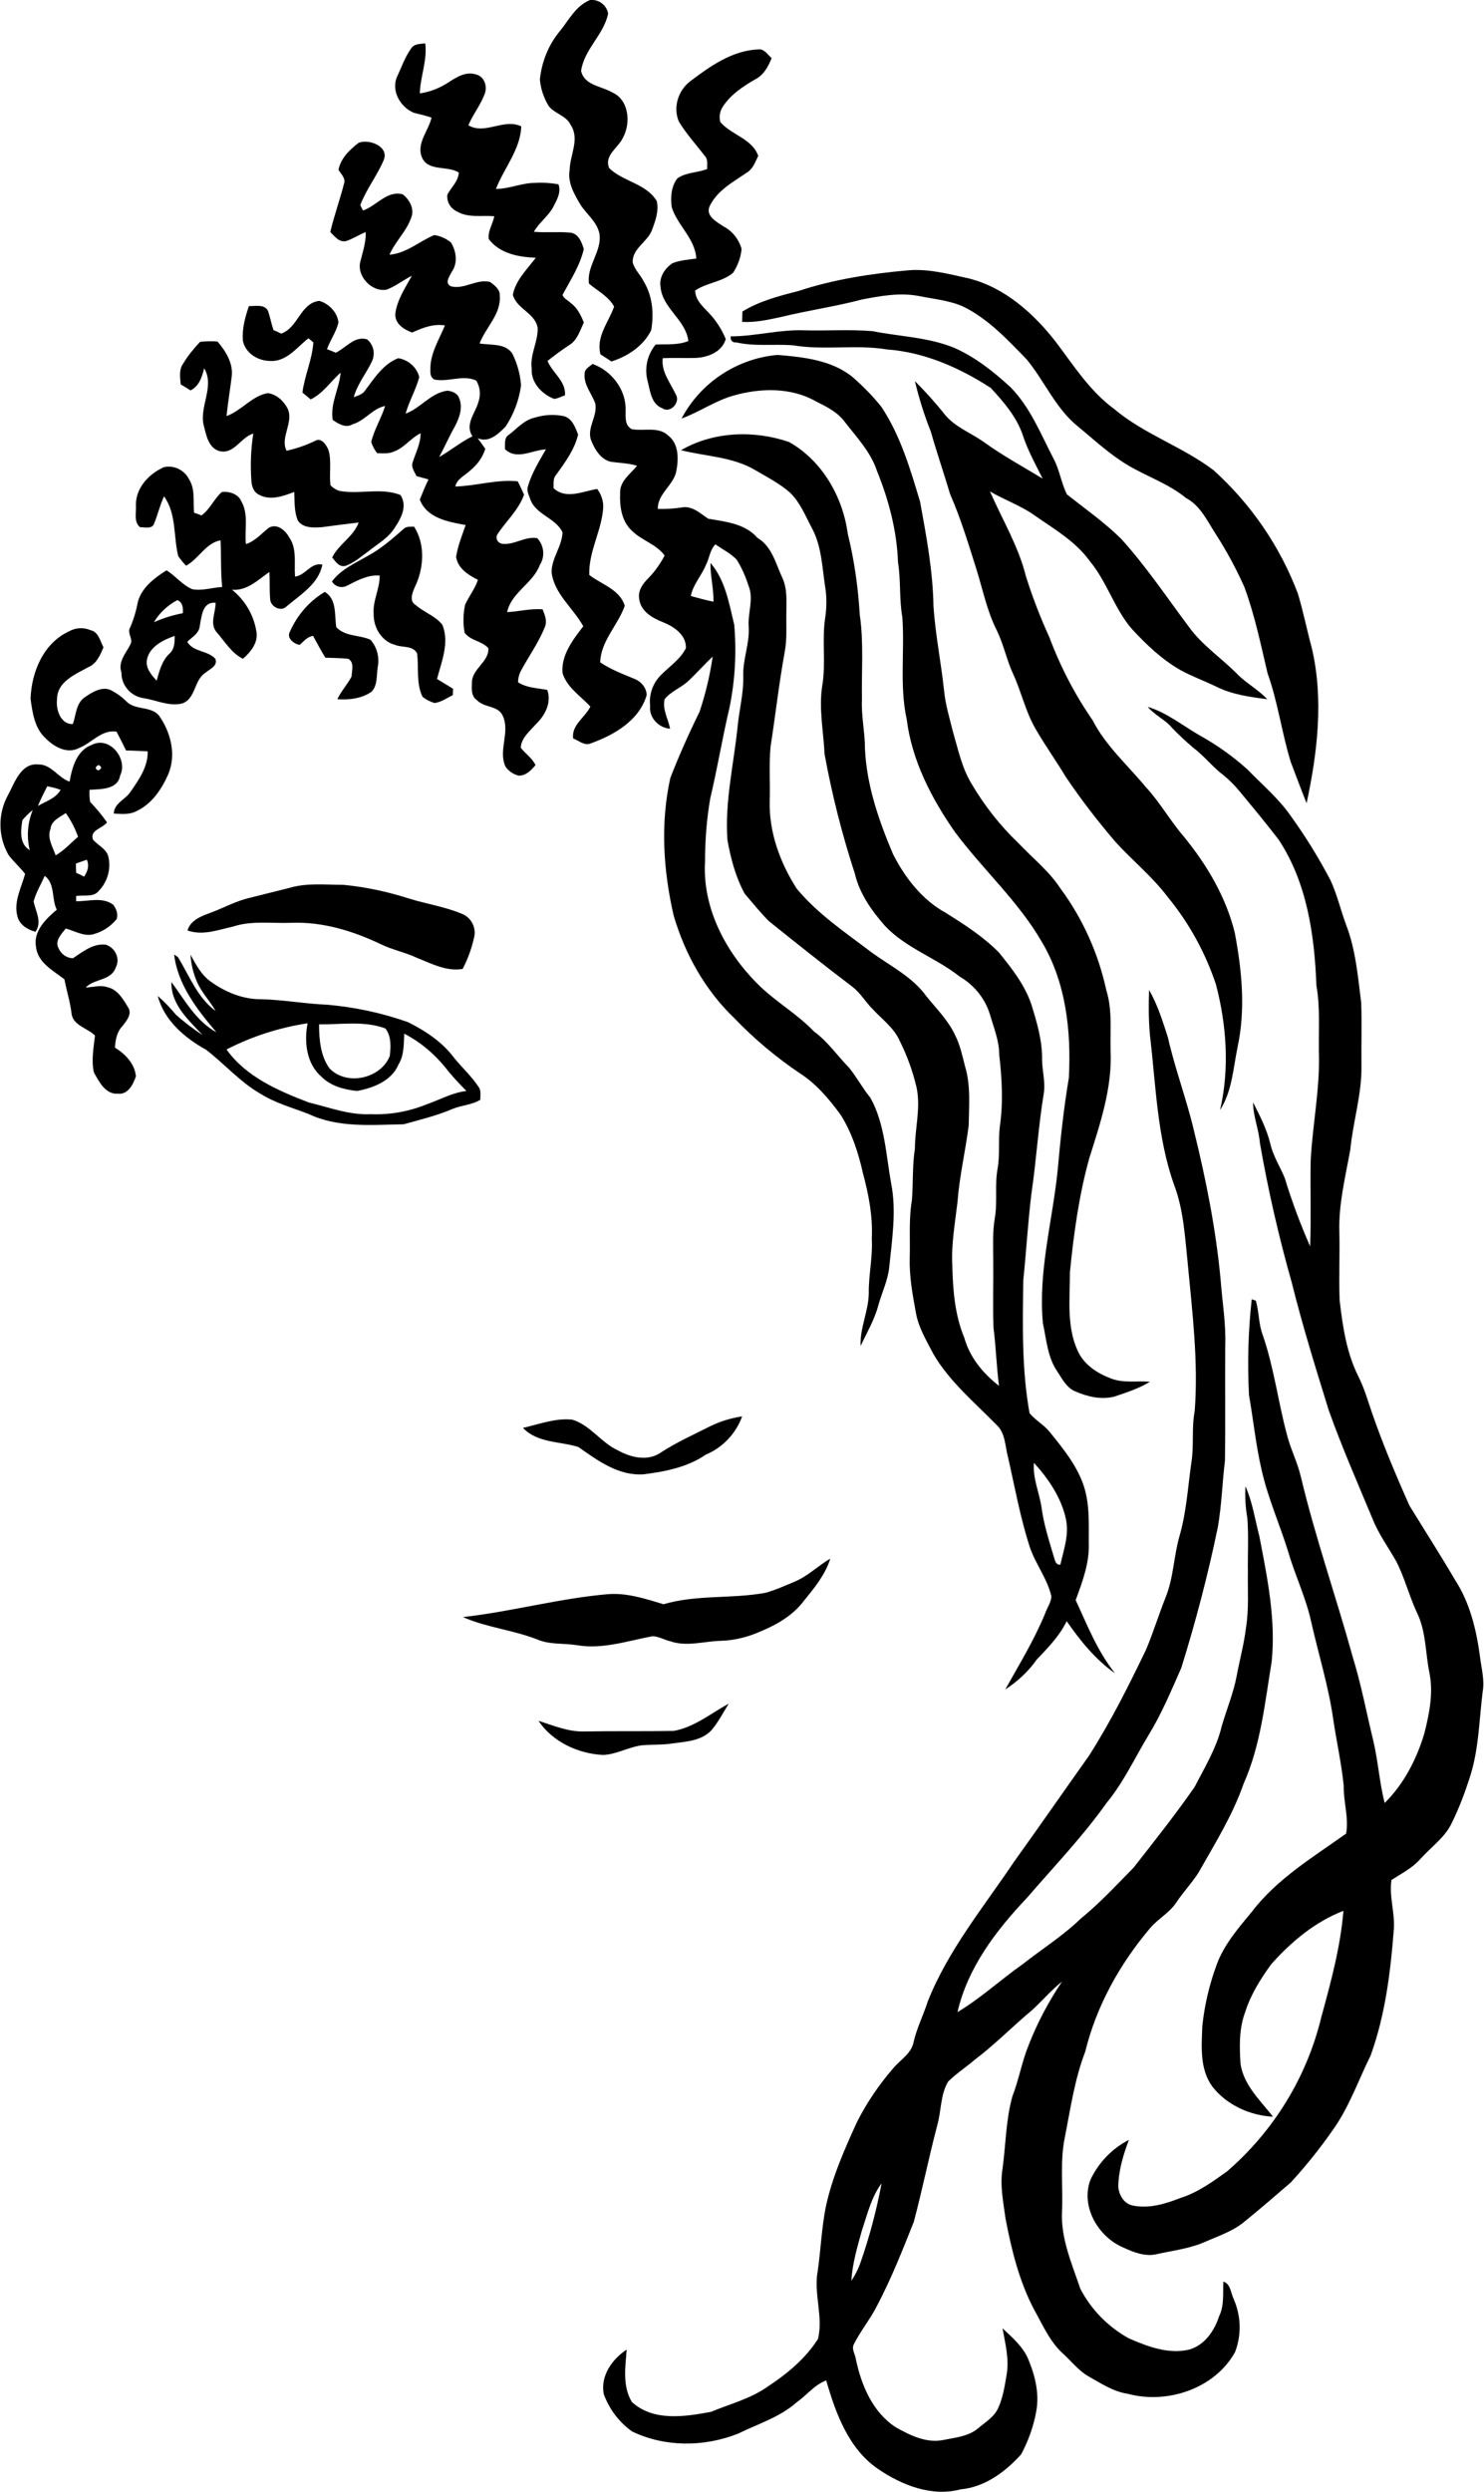 <?xml version="1.0" encoding="utf-8"?>
<!-- Generator: Adobe Illustrator 22.0.1, SVG Export Plug-In . SVG Version: 6.00 Build 0)  -->
<svg version="1.1" id="Layer_1" xmlns="http://www.w3.org/2000/svg" xmlns:xlink="http://www.w3.org/1999/xlink" x="0px" y="0px"
	 viewBox="0 0 543.7 912.7" style="enable-background:new 0 0 543.7 912.7;" xml:space="preserve">
<title>Asset 1</title>
<g id="Layer_2_1_">
	<g id="Layer_1-2">
		<g id="_020202ff">
			<path d="M205.2,11.3c3.3-4.1,5.8-9.2,11-11.3c3.2-0.3,6.1,1.9,6.6,5c-1.6,7.8-8.8,13-9.9,21c1.2,5.3,7.4,5.5,11.3,7.8
				c6.3,2.7,7,11.3,4,16.7c-1.7,3.7-7,6.4-5,11.1c5.2,5,13.5,5.6,17.4,12c0.9,3.6-0.5,7.3-1.7,10.6c-1.6,4.4-7.3,6.8-7.1,11.9
				c0.7,2.7,2.9,4.6,4.1,7.1c3.2,5.3,3.7,11.7,2.7,17.7c-2.8,5.8-8.6,9.6-14.6,11.5c-1.3-0.9-2.6-1.7-4-2.6c-1.7-6.5,3-11.8,5-17.5
				c-2.1-3.8-6-5.7-9.2-8.4c-1-6.5,4.9-11.9,3.8-18.4c-0.9-4.2-4.5-6.9-6.8-10.3c-2.3-3.9-4.9-8.2-4.1-12.9
				c0.1-5.5,3.8-11.4,0.4-16.5c-1.6-3.5-5.9-4.1-8.1-7c-1.8-3-2.9-6.3-3.2-9.7C198.5,22.5,201,16.3,205.2,11.3z"/>
			<path d="M150.6,17.8c1.1-1.8,3.3-1.7,5.2-1.9c0.8,6.2-1.8,12.1-2,18.3c3.7-0.5,7.2-1.9,10.3-3.9s6.6-4.3,10.4-3
				c3.1,0.8,4.2,4.6,3,7.3c-1.5,4-4.3,7.4-5.9,11.3c6.2,3.6,13-2.7,19.4,0.4c-0.4,8.6-6.3,15.2-9.3,22.9c4.9,0,9.4-2.2,14.2-2.2
				c2.9-0.2,5.8,0,8.7,0.5c1.1,2.9-0.6,5.8-1.9,8.3c-1.8,3.4-5.2,5.7-7.1,9.1c4.4,0.4,8.8-0.1,13.2,0.3c3.1,0.2,4.3,3.5,5.1,6
				c-1.4,6.1-4.9,11.4-7.8,16.8c0.4,1.4,2.1,2,3,3c2.4,1.7,3.7,4.4,4.8,7.1c-1.4,3-2.4,6.6-5.5,8.4c-2.7,1.8-5.3,3.7-7.8,5.7
				c1.8,4.4,6.8,7.4,6.4,12.6c-1.3,0.4-2.6,1.2-4,1.3c-4.4-1.7-8.5-5.9-8.2-11c-0.7-5.2,2.3-9.8,2.2-14.9c-0.8-5.5-7.7-7-9.1-12.2
				c1-5.4,5.2-9.3,8.4-13.6c-6.2-0.2-13.2-1.5-17.2-6.8c-0.5-2.9,1.5-5.6,2-8.4c-4.5-0.4-9.5,0.7-13.6-1.7c-2.4-1.1-3.9-3.5-3.6-6.2
				c1.4-2.7,4-4.8,4.2-8.1c-4.2-2.7-11.5-0.2-13.6-5.8c-1.9-5,2.5-9.5,3.6-14.3c-2.1-0.8-4.3-1.2-6.5-1.8c-4.8-2-8.2-7.7-6.3-12.8
				C147,24.9,148.3,21,150.6,17.8z"/>
			<path d="M252.7,29.9c7.4-5.6,15.5-11.4,25.1-11.8c2.2-0.3,3.4,1.9,4.9,3.2c-1.2,3-2.9,6.2-5.9,7.7c-4.5,2.6-9.1,5.6-12,10.1
				c-1.1,1.7-1.4,3.7-0.9,5.6c4.1,4.8,11.6,6,13.9,12.4c-1.1,2.2-1.9,4.7-4,6c-5.1,3.5-11,6.6-13.8,12.4c-1.6,3.6,2.5,5.7,5,7.4
				c3.3,1.7,5.7,4.7,6.7,8.3c-0.3,3.1-1.4,6.1-3.1,8.7c-4,3.4-9.6,3.6-13.9,6.5c0,3.4,2.7,5.8,4.9,8.1c2.7,2.8,4.8,6.1,6.3,9.7
				c-1.4,4.7-6.5,6.7-11,6.9c-4,0.1-8.1-0.1-12.1,0.1c-0.6,5,2.8,9,4.8,13.3c1.8,2.9-2.1,7.1-5,5c-4-1.5-4.4-6.3-5.3-9.8
				c-1.3-4.7-0.2-9.7,2.9-13.5c4-0.2,8.2,0.3,12-1.3c-1-7.9-9.6-12-10.2-19.9c-0.6-3.4,1.6-6.8,4.4-8.6c2.8-1.1,5.8-1.3,8.7-1.7
				c-0.4-7.3-6.9-12.1-9-18.8c-0.5-3.6-0.2-7.7,2.1-10.6c3.1-2.2,7.4-2,10.9-3.4c-0.1-1.6,0.4-3.5-0.9-4.8
				c-3.2-4.2-6.8-8.1-9.5-12.6C246.5,39.3,248.5,33.2,252.7,29.9z"/>
			<path d="M131.4,52.3c3.8-1.5,11.2,1.3,9.2,6.3c-2.4,5.7-6.4,10.7-8.6,16.5c0.2,0.5,0.7,1.5,1,2c5-1.7,8.8-7.5,14.6-5.9
				c2.4,1.9,4.3,5.3,3.1,8.4c-1.7,5.1-5.9,8.8-8,13.7c6.2-0.5,10.9-4.9,16.4-7.2c2.2,0.3,4.4,1.3,6.1,2.7c2,3.2,2.6,7.6,0.3,10.8
				c-0.8,1.6-2.8,4.2-0.2,5.3c4.9,1.2,9.4-2.9,14.3-1.6c1.6,1.2,3.6,2.7,3.5,4.9c0.6,6.8-5.1,11.6-7.4,17.6c4,0.7,9.4-0.2,12,3.7
				c1.8,3.6,2.9,7.6,3.2,11.6c-0.7,5.4-2.7,10.7-5.7,15.2c-2.7,2.7-6.1,6-10.2,4.2c1,1.3,1.9,2.6,2.8,3.9c-1,3.2-3,5.9-5.6,8
				c-1.9,1.8-4.8,3-5.4,5.8c7.7-0.2,15.2-2.7,22.9-1.9c0.8,1.6,1.6,3.3,2.3,4.9c-2,5.6-6.5,9.6-9.7,14.4c-0.7,1.1-0.4,2.5,0.7,3.2
				c0.4,0.2,0.8,0.4,1.2,0.4c4.4,0.4,8.1-2.8,12.6-2.1c2.5,2.6,3,6.7,1,9.8c-2.5,6.8-10.5,10.1-12,17.3c4.4-0.2,8.6-1.4,13-1
				c0.8,2,1.8,4.4,0.8,6.5c-2.3,5.8-6,10.8-8.9,16.3c-0.6,1.2-0.9,2.6-0.9,3.9c3.2,2.1,7.1,2.1,10.7,2.8c1.7,4.7-0.9,9.5-4.3,12.7
				c-2.2,2.5-5.3,5-5.4,8.5c1.7,2.2,4.1,3.7,5.4,6.3c-1.5,1.9-3.6,4-6.2,3.9c-2-0.5-3.7-1.7-4.8-3.3c-2.8-6,1.9-12.8-1.1-18.8
				c-1.8-3.7-6.8-2.7-9.4-5.6c-2.1-1.4-1.9-4.1-1.8-6.3c-0.1-5.1,6.4-7.7,6-12.7c-2.4-2.7-6.6-2.7-8.7-5.7
				c-0.6-3.4-0.5-6.9,0.2-10.2c1.4-3.1,3.6-5.8,4.7-9.1c-3.5-1.8-7.3-4.1-8-8.4c0.6-4,2.2-7.9,3.5-11.7c-6.3-1.1-14.2-2.5-16.8-9.3
				c1-2.5,2-5,3.2-7.4c-1.5-0.4-3-0.8-4.4-1.2c-0.7-1.6-2.1-3.2-1.4-5.1c1.1-3.5,2.9-6.8,2.9-10.6c-3.6,1.7-5.9,5.3-9.8,6.7
				c-1.9,0.9-4.1,0.6-6.1,0.6c-1-1.2-1.7-2.6-2.2-4.1c1.1-4.6,3.7-8.7,5.1-13.2c-4.6,0.9-7.4,5.4-11.9,6.7c-2.5,1.5-5.2-0.1-7.3-1.6
				c-1-6,2.4-11.4,2.9-17.3c-3.7,3.2-6.4,7.6-11,9.8c-1-0.9-2-1.7-3-2.5c0.8-6.3,3.6-12.1,4-18.4l-1.8-1.5c-4.2,3.3-8.1,8.7-14,8.3
				c-4.4,0-9-2.7-10-7.3c-0.4-4.4,0.8-8.7,2.2-12.8c2.4,0.1,5.7-0.8,7,1.8c0.8,2.3,1.2,4.7,2,7c1,0.4,1.9,0.8,2.8,1.3
				c6.3-2.2,7-11.2,14-12c3.5,1,6.6,4.2,7,7.9c-0.8,3.5-3,6.4-4.2,9.8c1.1,0.4,2.1,0.8,3.2,1.3c3.8-1.8,6.9-6.3,11.5-4.9
				c2.4,2,3.1,5.4,1.7,8.2c-2.1,4.4-5.3,8.2-6.6,13c1.4-0.6,3.2-1,4.1-2.4c3.4-4.5,6.7-9.8,12.2-11.9c3.7,0.6,6.8,3.3,7.7,6.9
				c-1.2,4.6-3.7,8.8-5,13.4c5.5-2,9.1-7.5,15.2-8.4c1.7,0.1,3.8,0.9,4.4,2.7c1.5,3.4,0.1,7.2-1.5,10.3c-2.1,3.7-3.8,7.6-5.8,11.3
				c4.2-2.4,7.9-5.5,12.2-7.6c-3-4.5,1.3-8.7,2.3-13c0.8-2.5,0.4-5.2-0.9-7.4c-5-2.3-10.3,0.7-15.4-0.4c-1.8-1-1.4-3.1-1.4-4.8
				c0.3-5.4,3.3-10.1,5.3-15c-4.3-0.7-8.2,0.9-12,2.6c-3-1.1-6.2-3.1-6.2-6.7c0.6-5.2,3.7-9.7,6.1-14.1c-3.2,1.6-6,3.9-9.3,5.1
				c-5.5,1-11.2-5.2-9.5-10.6c0.9-3.5,2-6.9,1.9-10.5c-2.5,1-4.7,2.5-7.2,3.3c-2.6,0.6-4.2-1.8-5.8-3.3c1.4-6,3.5-11.7,5-17.6
				c0.8-2-1-3.6-2-5.2C124.9,57.8,128.2,54.8,131.4,52.3z"/>
			<path d="M292.5,106.6c13-4.3,26.7-6.4,40.4-7.6c7.5-0.6,14.8,1.4,22.1,3c13.1,3.3,23.7,12.8,31.8,23.2
				c6.5,8.6,12.5,18.1,21.4,24.6c11,9.3,25.1,13.8,36.5,22.5c13.7,12.4,24.3,27.9,30.8,45.1c2,6.6,3.3,13.3,5.1,19.9
				c4.4,18.7,2.1,38.3-1.9,56.9c-2-5-3.9-10.1-5.8-15.1c-3.3-10.7-4.7-21.9-8.5-32.5c-2.5-10.6-4.7-21.3-8.5-31.6
				c-3-6.7-6.5-13.2-10.5-19.4c-3.1-4.8-5.6-10.4-10.9-13.2c-6.3-5.2-14.2-7.8-21.1-11.9c-6.8-4-12.5-9.4-18.6-14.4
				c-8.1-6.6-12.1-16.5-18.6-24.4c-7.1-7.3-14.2-15-23.5-19.5c-5.1-2.2-10.8-2.7-16.2-3.8c-6.9-1.3-13.9,0-20.7,1.3
				c-9.8,2.6-19.8,4-29.6,6.4c-4.7,1-9.4,2.1-14.3,1.8c0-1.3,0.1-2.5,0.1-3.8C278.2,110.3,285.4,108.4,292.5,106.6z"/>
			<path d="M267.7,123.2c9.1,0,18-2.6,27.2-2.2c8.3,0.2,16.5-0.4,24.8,0.3c10,2,20.4,2.2,29.9,6.1c7.7,3.4,14.4,8.7,20.6,14.4
				c7.3,7.4,11.1,17.2,15.8,26.2c2.2,4.1,2.8,8.9,4.9,13.1c6.7,5.3,13.7,10.2,19.8,16.2c9.1,10,16.7,21.4,24.8,32.2
				c5,7,12.3,11.7,18.2,17.8c3.3,3.2,7.4,5.4,10.6,8.8c-6.4-0.8-12.9-1.7-18.7-4.6c-4.3-2.1-8.8-3.7-13-6
				c-6.9-3.9-12.6-9.4-17.9-15.1c-6.4-7.4-9.1-17.2-15.3-24.7c-5.2-7.3-13-11.8-20.2-16.8c-5.1-3.7-11.1-5.7-16.5-8.9
				c4.5,10.3,10.5,20.2,13.2,31.2c2.4,7.6,5.3,15.1,8.6,22.3c4,10.7,9.3,20.9,15.8,30.3c4.8,9.4,12.9,16.5,19.5,24.5
				c5.2,5.6,8.9,12.3,13.9,18.1c8.5,10.4,15.5,22.2,18.7,35.3c2.6,13.8,4,28,1,41.9c-1.6,7.8-2,16.1-6.4,23
				c3.5-15.1,2.4-31.1-1.5-46c-3.9-11.7-9.9-22.6-17.8-32.2c-5.6-7.4-12.8-13.2-19-20c-6.5-7.6-12.6-15.5-18.2-23.8
				c-3.6-6-7.7-11.7-11.2-17.8c-3.6-6.3-5.1-13.4-8.1-19.9c-2.4-5.2-3.5-10.9-6-16c-3.6-7.1-5.1-14.9-7.5-22.5
				c-2.9-9.2-5.7-18.5-9.6-27.4c-2.3-7.7-4.9-15.3-7.1-23c-2.4-6-4.3-12.1-5.8-18.4c3.9,3.9,7.6,8,11,12.3c3.7,4.5,9.4,6.6,14.1,9.9
				c6.9,5,14.4,9.1,21.7,13.5c-2.6-5.2-5.5-10.4-7.3-16c-2.3-6.7-7-12.1-11.7-17.2c-11.4-7.4-24.3-13.1-38-14.1
				c-11.4-1.9-22.9,0.4-34.3-1.5c-7-0.6-14.1,0.5-21-1.1c-1,0.2-1.9-0.5-2-1.5C267.7,123.5,267.7,123.4,267.7,123.2z"/>
			<path d="M73.3,125.2c2.1-0.2,4.2-0.3,6.4-0.1c3,3.5,5.8,8,5.2,12.8s-1.4,9.6-1.9,14.5c5.5-2,9.2-7.3,15-8.4
				c3.2,0.3,6,2.9,7.4,5.7c2.3,5-2.9,10.6-0.4,15.4c3.6-0.8,7.1-2,10.4-3.6c2.3-1.4,4.1,1.4,4.9,3.2c1.3,4.2,0.2,8.7,0.8,13.1
				c0.9,0.9,2,1.6,3.2,2c7.4,1.4,15.3-1.3,22.4,1.5c2.6,3.9,0.4,8.3-1.9,11.7c-2.2,3.8-6.1,6-9.4,8.6c-2.8,2-5.4,4.4-8.6,5.6
				c-2.4,0.8-3.8-1.4-5.1-3c2.4-4.9,7.8-7.6,9.7-12.8c-4.5,0.5-9,1.1-13.5,1.7c-3,0.2-6.7,0.4-8.7-2.3c-1.5-3.3-1.2-7.1-1.4-10.6
				c-4,1.5-8.8,3.3-12.9,1c-2-0.9-2.7-3.2-2.8-5.1c-0.4-5.8-0.2-11.6,0.7-17.3c-4.7,1.4-7,7.8-12.5,6.4c-3.7-1.1-4.7-5.4-5.5-8.8
				c-2.2-7.1,4.1-14.7,0-21.5c-0.8,3.2-1.8,6.5-5,8.1c-1.2-0.8-2.4-1.5-3.6-2.2c-0.2-2.6-0.7-5.4,0.9-7.6
				C68.8,130.3,71,127.7,73.3,125.2z"/>
			<path d="M249.7,153.3c7-13.2,20.3-22,35.2-23.3c9.6,0.8,20,1.9,27.7,8.3c3.7,3.3,7.2,6.8,10.3,10.7c7,10.5,10.6,22.8,14.2,34.8
				c2.3,12.6,4.7,25.4,4.9,38.3c0.7,10.4,2.8,20.6,3.9,31c0.5,5.1,2,9.9,3.2,14.8c1.9,6.5,3.3,13.3,6.8,19.1
				c4.7,8,10.5,15.4,17.2,21.8c5.2,5.5,11.2,10.2,15.4,16.6c8.2,11.1,13.9,23.8,16.8,37.2c2.3,7.3,1.4,14.9,1.6,22.4
				c0.6,13.5-3.8,26.5-7.8,39.2c-3.8,13.6-5.7,27.7-7.1,41.7c0,9.7-1.3,20,2.9,29c2.3,5,7.1,8.1,12.1,10c4.6,1.8,9.6,0.8,14.3,1.2
				c-4,2.5-8.5,3.9-12.9,5.4c-4.8,1.3-9.9,0.1-14.3-1.8c-3.3-1.3-4.9-4.6-6.7-7.3c-3.6-5.2-4-11.7-5.3-17.7
				c-1.8-18.9,3.5-37.4,5.4-56c1-11.3,2.2-22.6,4.1-33.9c0.9-17-1-34.9-9.9-49.8c-8.6-14.9-21.6-26.5-31.8-40.2
				c-8.6-12.3-15.8-26.2-17.7-41.3c-2.7-12.3-0.7-25-1.6-37.4c-1.2-6.7-0.5-13.5-1.6-20.2c-0.4-11.5-3.4-22.8-7.7-33.4
				c-2.3-7-7.5-12.4-11.9-18.1c-2.6-3.5-6.7-5.5-10.5-7.4c-9.1-5.2-20.4-4.9-30.2-2.1C262,146.8,256.3,150.9,249.7,153.3z"/>
			<path d="M394.1,586.1c2.5-6.8,5.1-13.7,4.8-21c0-7.3,0.4-14.9-2.2-21.9s-7.5-13-12.2-18.8c-2.1-2.6-5.2-4.2-7.3-6.8
				c-2.9-16-2.5-32.4-2.3-48.6c1.1-10.6,1.7-21.3,3-31.9c1.8-12.1,2.5-24.4,4.5-36.5c0.7-4.2-0.6-8.4-0.6-12.5
				c0.1-6.9-1.9-13.6-3.9-20.1c-2.4-7.2-7.2-13.3-11.9-19.1c-5.7-5.8-12.6-10.2-19.4-14.5c-8.7-4.7-15-12.9-19.4-21.5
				c-5.2-12.3-9.7-25.2-10.3-38.7c0-6-1.4-12-1.1-18c-0.2-10.4,0.7-20.8-0.8-31c-0.6-10-2-20-4.4-29.7c-1.8-13.5-9.4-26.8-21.5-33.6
				c-12.8-4.4-27.7-3.9-39.6,3c9.1,2.3,19,2.4,27.2,7.3c4.4,2.6,9,4.9,12.8,8.3c3.7,3.6,5.6,8.5,8,13c3.5,6.5,3.7,14.1,4.8,21.3
				c0.6,3.6,0.6,7.4,0.1,11c-1.4,8.5,0.3,17.2-1.2,25.7c-1.2,8.2,0.5,16.4,0.9,24.7c2.7,14.8,6.4,29.4,11.1,43.8
				c1.7,7.3,6.1,13.5,11,19.1c7.7,8.2,18.7,11.7,27.4,18.6c5.3,3.1,9.3,8,11.1,13.9c1.4,4.9,3.4,9.6,3.4,14.8
				c1,8.7,1.5,17.6,0.2,26.3c-0.6,5.1,0.1,10.3-0.8,15.3c-1.1,6,0,12-1,18c-0.9,5.1-0.6,10.3-0.6,15.4c0.1,8.3-0.2,16.7,0.1,25
				c0.9,7,1.1,14.1,2,21.2c-5.8-4.5-10.7-10.4-12.7-17.6c-3.5-8.4-4.2-17.6-4.4-26.6c-0.4-7.8,1-15.4,1.9-23.1
				c0.7-9.4,2.9-18.6,4.1-28c0.1-7.2,0.8-14.6-1.3-21.6c-1-3.9-1.8-7.8-3.6-11.4c-2.5-5.5-6.9-9.8-10.6-14.4c-5.1-7.1-13.1-11-20-16
				c-9.6-7.3-19.8-14.1-27.5-23.4c-6.1-9.5-10.2-20.7-9.9-32.1c0.2-6.6-0.3-13.2,0.3-19.8c1.8-11.6,3.1-23.3,5.2-34.8
				c0.9-4.8,0.5-9.6,0.6-14.4c0-4.2,0.4-8.6-1.4-12.6c-2.5-5.3-3.8-11.6-9.2-14.8c-4.5-5.2-11.6-5.9-18-7c-2.8-1.8-5.6-4.6-9.2-4.2
				c-3.1,0.5-6.2,0.7-9.3,0.6c-0.1-5.4,5.4-8.4,6.7-13.4c0.9-4.5,1.2-10.2-2.8-13.4c-3.6-3.5-9-1.6-13.4-2.4
				c-2.6-1.3-2.3-4.3-2.3-6.8c0.3-7.6-5.1-14.6-12.1-17.1c-1.1,1-2.8,1.7-2.9,3.4c-0.5,4.1,2.6,7.4,3.9,11.1
				c0.9,4.6-3.1,8.8-1.6,13.3c1.3,3.3,3.4,7,7.1,8c3.2,0.5,6.6,0.5,9.8,1.5c-2.4,3-6.4,5.6-6.2,10c-0.2,4.9,0.5,10.3,4.3,13.8
				c3.6,3.6,9,4.9,12,9.1c-1.6,3-3.6,5.9-6,8.3c-2,2-3.9,4.6-3.3,7.7c0.6,4.5,4.9,6.9,8.7,8.4s8.6,4.6,8.4,9.5
				c-2.1,4.2-6.1,6.7-9.3,10c-2.9,3-4.3,7.1-3.8,11.3c-0.5,4.1,3.2,8,7.3,8.2c-0.7-3.6-2.9-7.1-2-10.8c2.3-2.9,5.9-4.1,8.6-6.6
				c3.1-2.9,5.9-6.1,9-9c-1,6.9-2.6,13.6-4.8,20.2c-3.9,7.9-7.5,16-10.7,24.2c-3.7,16.6-2.6,33.9,1.2,50.4
				c4.1,14.1,11.6,27.5,22.3,37.7c7.2,7.5,15.3,14.3,23.9,20.1c6,3.8,10.7,9.4,14.9,15.1c4.2,6.6,6.6,14.1,8.3,21.7
				c2.1,7.8,3.6,15.7,3.2,23.8c0.4,6.7-1.2,13.3-1.1,20c-0.1,6.6-3.3,12.7-3,19.3c2.3-4.9,5.1-9.6,6.5-14.9c1.3-4.7,3.5-9.1,4-14
				c1-10.1,2.7-20.5,0.7-30.6c-1.9-10.5-2.3-21.8-7.6-31.4c-2.9-3.5-5-7.6-7.9-11.1c-4.3-4.4-7.8-9.6-12.8-13.2
				c-5.9-6.2-13.4-10.5-19.6-16.4c-12.3-11.8-21.3-28.4-20.3-45.8c0-7.7,0.6-15.5,1.9-23.1c2.6-10.9,4.4-22,7-33
				c2.1-10.1,2.7-20.4,1.8-30.7c-1.9-7.8-3.3-16.4-8.7-22.6c-0.1,4.8,1.2,9.4,1.1,14.2c-2.8-0.6-5.5-1.3-8.3-2.1
				c0.8-4.2,3.9-7.4,5.5-11.3c1.3-2.4,1.4-5.5,3.5-7.6c2.6,1.8,5.6,3.3,7.8,5.6c1.9,3,3.3,6.3,4.4,9.7c1.9,4.8-0.4,9.9,0,14.9
				c0.4,6.1-2.2,11.9-2,18s-1.4,12-2,18c-1.4,14-4.8,27.9-3.8,42c1.2,6.8,3,13.6,6.3,19.7c2.9,3.4,5.7,6.9,8.9,10.1
				c10.2,8.2,20.4,16.3,30.8,24.2c2.8,2.2,4.6,5.4,7.1,7.9c3.5,3.8,8,7,10.1,11.9c2.7,5.4,4.7,11,6.1,16.9
				c1.6,7.5-0.6,14.9-0.6,22.4c-1,6.3-0.6,12.6-1.1,18.9c-1.2,7-0.6,14.1-0.8,21.1c-0.2,6.7,1,13.3,2.2,19.8
				c0.9,5.6,3.9,10.5,6.5,15.5c5.9,10.1,15,17.6,23.1,25.9c3.3,3,3.1,7.8,4.2,11.8c2.5,11,4.5,22.2,8,33c2.1,6.2,6.4,11.5,7.9,18
				c-0.1,2.3-1.6,4.2-2.3,6.3c-4,9.7-9.5,18.7-14.6,27.8c4.5-2.9,8.4-6.5,11.5-10.9c4.1-4.3,8.4-8.7,11-14.1
				c5,7.2,10.5,14,17.7,19.1C401.9,604.5,398.3,595.1,394.1,586.1z M388.5,573.1c-1.9,0.2-2-1.9-2.5-3.2c-1.7-5.8-3.6-11.6-4.4-17.7
				c-0.8-5.5-3.3-10.8-2.8-16.4c5.3,5.8,10,12.7,11.7,20.5C391.8,562.1,389.7,567.6,388.5,573.1L388.5,573.1z"/>
			<path d="M195.8,153c3.5-1.1,7.1-1.3,10.7-0.6c3.1,0.8,4.3,4.1,5.3,6.8c-1.3,5.5-4.8,10.2-8.1,14.8c-1.2,1.3-0.8,3.2-0.9,4.8
				c4.6,4.3,10.8,1.1,16,0.3c1.5,2,2.3,4.4,2.2,6.8c-0.5,8.4-5.4,16.1-5.1,24.7c4.5,3.5,11.2,5.3,13,11.3c-2.5,7.1-8.8,12.9-9,20.7
				c3.8,2.6,8.1,4.2,12.4,6c2.5,0.9,4.7,3.4,4.6,6.1c-2.8,9.3-11.9,14.5-20.5,17.6c-2.3,1-4.4-1.1-6.4-1.8c-0.7-5,4.4-7.7,6.3-11.7
				c-3.6-3.9-8.5-6.9-10.2-12.2c-0.6-6.6,3.8-12.3,7.6-17.2c-3.7-6.7-10.6-11.8-11.6-19.7c-0.1-5.2,3.8-9.5,4-14.7
				c-2.5-5.4-10.1-6.5-11.9-12.4c-0.5-1.4-1.3-2.9-0.8-4.4c1.4-4.9,4.1-9.2,6.6-13.6c-5,0.2-10.7,4.1-15-0.1
				c0.1-1.8-0.4-4.2,1.5-5.3C189.3,157.1,191.9,153.9,195.8,153z"/>
			<path d="M49.8,185c-0.1-6.3,4.8-11.5,10.3-13.9c3.7-0.8,7.5,1.1,9.2,4.5c2.3,3.7,1.4,8.1,1.8,12.2c0.9,0.3,1.8,0.6,2.7,1
				c3.2-2.3,4.6-6.1,7.5-8.6c2.6-0.3,6,0.7,7.1,3.4c2.8,4.8,1.1,10.5,1.7,15.7c3.4-1.1,5.7-3.9,8.4-6c3.1-1.7,6.1,1,7.5,3.6
				c2.9,4.2,1.7,9.5,2.1,14.3c3.9-0.5,5.8-5.3,10-4.4c-1.3,7-8,11-13.1,15.3c-2,2.1-5.7,0.2-6-2.4c-0.3-3.4-0.1-6.8-0.3-10.2
				c-4.2,2.9-8.2,7-13.7,6.5c4.7,3.8,7.9,9.1,8.9,15.1c0.9,4.1-2,7.7-4.9,10.2c-4.2-2.1-6.6-6.3-9.6-9.7c-2.7-3.1-0.4-7.2-0.4-10.8
				c-4.9-0.5-5.1,5-5.8,8.4c-0.2,2.8-2.8,4.1-4.6,5.9c2.3,3.8,7.5,3.1,10.3,6.2c1,2.6-2,3.7-3.6,5.1c-4.3,2.6-3.5,9.7-8.7,11.3
				c-4.8,1.1-9.4-1.3-14.1-2c-4.6-0.7-8.1-4.7-8-9.4c-1.4-3.9,1.7-7.1,3.3-10.3c1.1-2-1.4-4.2-0.1-6.2c1.3-3,2.2-6.1,2.8-9.3
				c1.4-5.3,6.1-8.8,10.5-11.6c3.3,2,5.7,5.3,9.4,6.9c3.7,0.7,7.4-0.6,11-0.8c-0.6-5.7-0.3-11.4-0.6-17.1c-5.4,1-8,6.8-12.6,9.3
				c-1.1-1.1-2-2.2-2.9-3.5c-1.8-7.3-0.6-15.5-5.2-21.9c-1.5,3.2-2.3,6.7-3.6,9.9c-0.7,2.2-3.4,1.4-5.2,1.4
				C48.9,191.1,50,187.7,49.8,185 M83.2,215.3L83.2,215.3 M56.4,227.9c3.4-1.5,6.9-2.6,10.6-3.3c0.1-1.9,0-3.9-2-4.8
				C61.4,221.7,58.4,224.5,56.4,227.9 M53.9,241.3c-0.8,3.2,1.5,5.9,3.5,8c1-3.5,1.9-7.3,4.7-9.9c1.9-1.7,1.9-4.2,1.9-6.5
				C59.9,234.4,55.1,236.6,53.9,241.3L53.9,241.3z"/>
			<path d="M147.8,193.8c1-1.1,2.5-0.8,3.9-0.9c4.2,6.5,3.6,15.3,0.3,22.1c-0.9,2-2.2,5.2,0.3,6.6c3,2.7,7.3,4,9.8,7.3
				c2.6,6.5-0.3,13.4-2,19.8c2,1.2,4,2.4,5.9,3.6c0,0.6-0.1,1.7-0.1,2.3c-2.2,1.1-4.3,2.6-6.7,2.9c-1.6-0.5-3.1-1.2-4.4-2.3
				c-2.4-4.9-1.3-10.6-2-15.9c-1.6-3-5.4-2-8.1-3.1c-4.9-1.3-7.9-6.4-7.8-11.3c-0.4-4.9,2.3-9.3,2.2-14.1c-4.3-0.3-8,1.7-11.7,3.6
				c-2,1.2-4.5,0.6-5.7-1.3l-0.1-0.1c3.4-4.6,8.9-6.9,13.7-9.7C139.8,200.8,143.8,197.3,147.8,193.8z"/>
			<path d="M106.2,231.4c2.7-6.1,7.1-11.2,12.8-14.6c4.5,2.7,3.5,8.5,4.2,12.9c3.2,3.5,8.4,2.8,12.5,4.6c2.4,2.7,3.4,6.4,2.7,10
				c-0.5,3,0,6.6-2.2,9c-3.6,2.6-8.3,3.1-12.6,2.8c1.4-3,3.7-5.4,5.2-8.3c0.1-2.1,1.1-5.2-1.2-6.5c-2.8-0.3-5.6-0.3-8.4-0.4
				c-1.6-2.6-3-5.3-4.5-8c-2.1,0.3-3.4,2-4.9,3.3C107.7,235.9,104.9,233.7,106.2,231.4z"/>
			<path d="M25.2,231.3c2.4-1.4,5.3-1.6,7.9-0.5c3,0.6,3.6,4,4.8,6.3c-1.2,2.9-2.5,6-5.6,7.3c-4.7,2.6-11.4,5.3-11.4,11.7
				c-0.5,3.8,1.3,9.3,5.8,9.1c1.2-3.4,1.1-7.7,4.5-9.9c2.7-1.9,6.6-4.2,9.8-2.3c1.9,1,3.7,2.3,5.2,3.8c3.1,3.4,8.7,1.7,11.9,5.1
				c4.5,6.2,6.6,14.6,3.5,21.8c-2.4,5.4-6,10.8-11.6,13.4c-2.6,1.4-5.6,1-8.3,0.9c0.1-3.9,4.3-5.1,6.2-8.1c3-4.3,6.4-9.2,6.2-14.7
				c-2.6-0.1-5.2-0.3-7.9-0.3c-1.1-2.3-2.3-4.6-3.5-6.9c-5.5-0.9-9.1,4.2-13.8,6c-4.3,2.3-9.2-0.5-12.2-3.6c-4-3.6-4.8-9.3-5.5-14.4
				C11.5,246.2,15.9,235.6,25.2,231.3z"/>
			<path d="M420.5,258.9c7,2.1,12.8,6.9,19.1,10.5c6.3,3.5,12.2,7.7,17.5,12.5c5.4,5.6,11.5,10.7,15.9,17.1
				c5.4,7.5,10.2,15.3,14.5,23.5c2.4,5.2,3.7,10.9,5.7,16.3c3.5,9.1,4.3,18.9,5.5,28.4c0.3,7.6,0,15.3,0.1,23
				c0.2,10.5-3.1,20.6-4.1,31c-1.8,9.9-4.3,19.9-4,30c0.2,8.3-0.2,16.6,0.1,25c1.1,9.5,2.5,19.3,6.9,28c2.1,4.2,3.4,8.7,4.9,13.1
				c4,11.6,8.8,23,13.8,34.2c5.6,9.1,11.3,18,16.7,27.2c5.4,8.3,7.8,18.2,9.1,27.9c0.5,4.3,1.8,8.7,1,13.1
				c-1.3,10.5-1.4,21.2-4.7,31.3c-1.8,5.6-3.9,11.2-6.5,16.5c-2.5,5.5-7.7,9-11.6,13.4c-2.9,3.3-6.9,5.3-10.6,7.7
				c-0.9,5.9,1.2,11.7,0.9,17.6c-1.2,15.7-3.1,31.6-8.5,46.6c-4.6,9.3-8,19.3-14.2,27.8c-4.6,6.6-9.7,12.9-15.1,18.8
				c-5.6,4.8-11.1,9.6-16.8,14.2c-4.2,3.6-9.5,5.3-14.5,7.5c-5.6,2.5-11.7,3.2-17.6,4.5c-4.3,1.1-8.6-0.6-12.5-2.4
				c-9.2-3.9-15.8-15.2-11.9-25c3-6.2,7.9-11.3,14-14.4c-2.1,5.5-3.8,11.3-3.9,17.2c0.3,3,2,6,5.1,6.8c6,1.3,12-0.5,17.6-2.7
				c6.4-2,11.9-6,17.2-9.8c17.1-14.8,29.2-34.5,34.5-56.5c3.5-12.8,7-25.6,8.1-38.9c-10.4,4-19.1,11.3-26.5,19.6
				c-3.9,5.4-7.5,11.1-9.5,17.5c-2.3,6.1-2.1,12.7-1.7,19c1.2,7.8,7.2,13.3,11.9,19.3c-8.4-0.4-17-4.3-22.2-11
				c-4.7-6.4-4-14.7-3.7-22.2c0.8-7.7,2.6-15.3,5.3-22.6c2.7-7.3,7.9-13.3,12.8-19.2c9.2-12.1,22.4-20,34.6-28.7
				c1-5.9-1-11.6-0.9-17.5c-0.8-8.1-2.6-16.1-3.8-24.1c-1.7-12.2-5.4-23.9-8.1-35.9c-1.9-8.8-5.9-17-8.4-25.6
				c-3.1-10.1-7.5-19.8-9.8-30.2c-2.1-9-3-18.2-4.6-27.3c-0.6-11.7-0.3-23.4,1-35.1l1.5,0.5c1.2,4.1,1,8.5,2.5,12.5
				c4.1,11.8,5.6,24.2,8.8,36.2c1.3,5.4,3.9,10.3,5.2,15.8c5.3,22.3,12.9,43.9,19,66c3.1,10,5,20.3,7.5,30.5
				c1.8,7.6,2.3,15.5,4.2,23c7.1-7,11.8-16.2,14.6-25.7c1.8-7.2,3.3-14.7,1.8-22s-1.2-15.4-4.7-22.3c-2.8-6.1-4.4-12.6-7.5-18.6
				c-2.9-5.1-6.4-9.9-8.6-15.4c-5.5-13.2-11.3-26.4-16.1-39.9c-4.8-15.5-9.6-30.9-13.5-46.6c-4.8-16.9-8.7-34-11.7-51.2
				c-0.4-5.1-2.5-9.8-2.5-14.9c2.5,4.9,5,9.8,6.3,15.1c1,4.5,3.6,8.4,5.3,12.6c2.6,8.5,5.7,16.9,9.3,25c0.4-10.5,0-21,0.2-31.5
				c0.7-13.3,3.5-26.6,3-40c-0.1-8,0.5-16.1-0.9-24c-0.7-18.4-3.4-37.6-13.8-53.4c-4.6-6-9.5-11.9-14.3-17.7c-1.8-2.2-3.8-4.2-6-6
				c-4-3-7-7-11-10c-2.7-2.3-5.3-4.7-7.8-7.3C427.2,263.8,423.2,262.1,420.5,258.9z"/>
			<path d="M33.7,272.8c6.5-3.3,13.3,5.2,10.3,11.3c-0.9,5.2-7.1,4.9-11.2,5.2c-0.1,1.5,0,2.9,0.2,4.4c2.2,2.3,4.3,4.8,6.2,7.5
				c-1.6,2.3-6.5,2.8-5.1,6.4c1.8,2,4.6,3.2,5.5,5.8c1.2,4.6-0.1,9.5-3.4,12.9c-2,2.5-5.5,1.4-8.3,1.9c0,0.5,0,1.4,0,1.9
				c4.5,0.1,9.6-1.7,13.6,1.3c1.1,1.5,1.9,3.4,1.2,5.3c-2.1,2.5-4.8,4.4-7.9,5.3c-3.6,1.4-7.3-1-10.7-1.9c-1.6,2-4.2,4.6-2.6,7.3
				c0.9,2.1,2.9,3.5,5.2,3.6c3.6-2.4,7.4-5.5,12-5c3.4,1,5.5,5.1,3.7,8.4c-1.7,4.9-7.9,4-11,7.3c2.7-0.1,5.4-1,8-0.1
				c3.7,0.8,5.8,4.5,7.6,7.5c1.5,2.4-0.8,5-2.2,6.8c-2,2.1-2.5,5-2.7,7.8c3.8,2.4,7.2,5.8,7.7,10.5c-1,3-2.9,6.8-6.6,6.4
				c-4.6,0.3-6.9-4.4-8.8-7.8c-1-4.4-0.1-9,0.4-13.5c-2.8-2.8-8.2-3.7-8.6-8.2c-0.5-4.2-1.8-8.2-2.6-12.4c-4.1-3.2-9.7-6-10.4-11.8
				c-1.1-5.8,3.6-10.3,7.6-13.7c-2-4-0.5-9.4-4.4-12.4c-1.4,3.1-3.2,6.1-4.1,9.4c0.8,3.7,3.2,7.5,0.7,11.1c-2.9-0.8-5.8-2.5-6.6-5.6
				c-1.5-5.3,1.4-10.5,2.8-15.6c-1.9-2.5-4.3-4.5-6.1-7c-3.9-6.8-3.9-15.2-0.1-22c2.4-4.5,4.7-11.7,11-11.1
				c4.8-0.1,7.3,4.9,11.5,6.3C26.4,281.1,28.1,274.8,33.7,272.8 M36.1,280.2c-1.3,0.7-1.4,1.4-0.1,2
				C37.4,281.5,37.4,280.9,36.1,280.2 M17.3,288c-1.2,2.4-2.4,4.7-3.4,7.2c2.9-1.7,6.6-2.8,8.3-5.9C20.6,288.7,19,288.3,17.3,288
				 M8.2,300.4c-0.6,3.8-1.2,8.7,2.7,11c-1.2-4.9-0.8-10.1,1.1-14.7C10.6,297.8,9.3,299.1,8.2,300.4 M18.5,303.6
				c-1.3,3.3,0.8,6.6,1.9,9.7c3.1-1.8,5.5-4.5,8.2-6.8c-1.1-3.1-2.6-6-4.5-8.7C21.8,299.4,18.8,300.6,18.5,303.6 M27.8,316.3
				c0,1.1,0.1,2.3,0.1,3.4c1,0.4,2,0.9,2.9,1.4c1.3-1.9,2-4,1-6.2L27.8,316.3"/>
			<path d="M106.1,325.2c6.4-1.9,13.2-1.1,19.8-1.1c8.1,0.8,16.1,2.5,23.9,5c6.4,2,13.2,3,19.4,5.6c3.3,1.3,5.2,4.7,4.6,8.2
				c-0.9,4.2-2.3,8.2-4.3,12c-5.9,1-11.3-1.9-16.6-4c-4.4-2.1-9.3-3-13.7-5.2c-10.1-4.8-21.1-8.1-32.3-7.7
				c-7.2,0.3-14.6-0.9-21.6,1.4c-5.4,1.2-11.1,3.4-16.6,1.4c1.1-3.8,5.2-5.3,8.5-6.5c4.6-1.7,8.9-4.1,13.7-5.3
				C96,327.7,101,326.5,106.1,325.2z"/>
			<path d="M63.8,349.6l1.4,1c4.2,6.8,7.1,14.8,13.8,19.7c-2.1-3.7-5.1-6.7-6.8-10.6c-1.4-3.2-2.2-6.6-2.4-10c2,3.6,4,7.5,7.5,9.9
				c5.4,3.9,11.9,6.5,18.6,6.4c8,0.2,16,1.7,24,2c10.1,0.9,20,3,29.6,6.4c6.4,3.2,12.6,7.3,16.9,13.1c3,3.7,6.6,6.9,9.2,11
				c0.7,1.3,0.3,2.9,0.4,4.3c-3,1.9-6.8,2-10,3.3c-5.8,2.5-12,4-18.1,5.7c-11.7,0.2-24,1.4-34.9-3.8c-6-2.3-12.2-4-17.6-7.4
				c-7.5-4.3-13.1-10.9-19.9-16.1c-7.8-4.3-15.4-10.8-17.7-19.7c2.4,2.1,4.6,4.4,6.6,6.8c3.1,2.8,6.4,5.3,9.8,7.5
				c-5.1-5.5-11.6-11.1-11.4-19.4c4.9,6.6,9,14.3,16.5,18.4C72.3,369.9,65.1,360.7,63.8,349.6 M83,384.4c7.1,10,18.9,15.1,30.1,19.4
				c7.5,1.8,14.9,4.7,22.8,4.3c7,0.3,14-1,20.4-3.6c4.9-1.7,9.4-4.3,14.6-4.9c-2.8-2.8-5.5-5.7-7.9-8.8c-4.1-5-9.1-9.2-14.9-12.2
				c-0.2,3.8,0,7.9-2.1,11.3c-2.5,6-9.2,8.6-15.2,9.7c-4.7-0.5-9.8-1.8-13.2-5.4c-5.4-4.7-6.2-12.8-4.9-19.4
				C102.3,376.4,92.3,379.6,83,384.4 M116.9,375.2c0,5.5,0.5,11.5,3.8,16.1c6.3,6.6,18.8,3.8,22.1-4.5c0.4-3.4,0.6-7.3-1.6-10.1
				C133.4,373.8,124.9,375.3,116.9,375.2L116.9,375.2z"/>
			<path d="M421,362.6c3.1,5.4,5,11.5,6.9,17.4c2.6,11.6,6.9,22.8,9.6,34.4c4.4,17.9,8,36,9.7,54.3c0.6,8.1,2,16.1,1.7,24.3
				c-0.1,14,0.1,28-0.1,42c-1,8.1-1.2,16.2-2.6,24.3c-3.6,17.4-8.1,34.6-13.4,51.6c-3.7,8.4-7.3,17-12.1,24.8
				c-5,8.3-9.1,17.2-15.3,24.7c-8.8,12.4-19.3,23.3-29.2,34.8c-11.3,11.9-21.7,25.6-25.4,41.8c8.5-5.1,15.7-11.8,23.8-17.5
				c7.1-5.6,14.8-10.4,21.3-16.7c7-5.7,13.1-12.3,19.4-18.7c7.6-9.7,15.3-19.4,22.4-29.6c3.7-7.2,8-14.2,9.9-22.2
				c1.8-6.2,4.3-12.1,5.5-18.5c1.1-5.9,2.7-11.7,3.4-17.6c1.1-6.7,0.6-13.5,0.7-20.3c-0.1-6.6,0.3-13.3-0.2-19.9
				c-0.7-3.8-0.9-7.7-0.7-11.6c2.6,5.8,3.5,12.2,5.1,18.3c2.9,15.1,6.1,30.5,4.5,46c-2.5,15.1-4,30.6-10.3,44.7
				c-4,11.5-10.5,21.9-16.5,32.5c-2.4,3.8-5.6,7.1-8.1,10.9s-6.7,6-9.6,9.4c-11.1,13.1-19.7,28.5-23.8,45.3
				c-3.9,10.1-5.4,20.9-7.5,31.5c-1.8,8.9-0.6,18-1,27c-0.5,9.9,3.6,19.1,6.7,28.3c4,7.7,10.2,14,17.8,18.2c6.9,3,14.5,5.9,22.1,4.1
				c5.6-1.6,9.2-6.8,10.9-12.1c2-4,1.4-8.5,1.6-12.8c2.7,0.8,2.7,4.2,3.8,6.4c2.7,6.2,2.9,13.1,0.5,19.4
				c-7.4,13.4-24.8,19.2-39.3,15.3c-5.4-0.8-9.9-3.9-14.6-6.5c-3.5-2.1-6-5.3-8.9-8c-5-4.4-7.6-10.6-10.8-16.3
				c-5.5-10.4-8.3-21.9-10.5-33.4c-0.8-6-2.1-12.1-1.1-18.2c1.2-8.8,1.2-17.9,3.6-26.5c2.4-6.2,3.5-12.8,6-18.9
				c3.2-8.2,7.3-15.9,12.2-23.2c-3.9,3.1-7.2,7-10.9,10.4c-7.1,5.9-13.5,12.5-20.9,18.1c-3.3,2.8-6.8,5.1-9.9,8.1
				c-2.9,4.8-2.5,10.7-4,16c-3.1,11.8-5.5,23.7-8.6,35.4c-4.1,10.3-8.2,20.7-13.4,30.6c-2.5,5-6.1,9.3-8.6,14.3
				c-0.9,1.8,0.6,3.7,0.8,5.6c2,9.4,6.1,19.2,14.5,24.7c5.3,3,11.3,6,17.6,4.7c4.4-0.9,9.2-1.3,12.7-4.3c2.7-2.3,6-4.2,7.4-7.6
				c1.7-3.8,2.3-7.9,3-12c1-5.7-0.5-11.4-1.5-17c3.6,3.4,7.6,6.8,9.5,11.5c2.5,6,4.1,12.7,2.8,19.2c-1,5.4-2.9,10.7-5.5,15.5
				c-5.8,6.4-13.3,12-22.2,12.8c-10.5,2.8-21.4-1.5-30.1-7.4c-10.9-7.4-15.6-20.4-19.1-32.5c-4.3,1.6-7.1,5.4-10.8,8
				c-6.2,5.5-14.2,7.9-21.5,11.5c-12.4,4.9-26.7,5-38.8-0.8c-4.8-3.4-8.4-8.2-10.4-13.7c-1.3-6.7,3.1-12.8,8.4-16.3
				c-0.5,6.4-1.6,13.4,1.9,19.2c7.9,7.2,19.4,5.4,29,3.6c7-2.9,14.5-4.8,20.7-9.2c7.2-4.7,13.9-10.3,18.5-17.5
				c2-8.3-1.7-16.7-0.1-24.9c1.1-7.7,1.4-15.5,2.9-23.2c2.3-11,6.9-21.3,11.5-31.4c3.6-7.1,8.1-13.7,13.3-19.7
				c2.6-3.1,6.6-5.3,7.4-9.5c1.2-5.2,3.6-9.9,5.2-14.9c7.5-18.9,20.5-34.6,31.7-51.3c9.2-12.8,18.2-25.8,27.3-38.6
				c8-12.5,14.6-25.7,21-39c2.6-6.2,4.6-12.7,7.1-19c3-7.3,3-15.3,5.2-22.8c2.5-8.7,3-17.8,4.3-26.8c1-6.2,0-12.5,1.2-18.7
				c1.4-18.3-0.9-36.5-2.6-54.7c-1-9.5-1.5-19.1-4.9-28.1c-6.3-17.6-6.7-36.6-8.9-55C420.8,373.5,420.8,368,421,362.6 M323.1,798.3
				L323.1,798.3 M315.8,816.9c-1.7,6.1-3.5,12.2-3.9,18.5c1.3-1.9,2.4-4,3.2-6.2c3.4-9.6,6-19.5,7.9-29.5
				C319.2,804.8,317.8,811,315.8,816.9L315.8,816.9z"/>
			<path d="M260.2,522.4c3.7-1.8,7.6-3,11.7-3.6c-2.3,6.3-7.1,11.4-13.3,14c-6.7,4.6-14.8,6.2-22.7,7.2c-9.2,0.7-16.9-5-24-10
				c-6.7-2.1-15-1.4-20.3-7c5.9-1.3,11.9-3.7,18.1-3c6.6,2,10.6,8.5,16.8,11.3c4.7,2.6,10.8,4,15.5,0.8
				C247.8,528.3,254.1,525.5,260.2,522.4z"/>
			<path d="M291.2,579.3c4.8-2,8.5-5.8,13-8.4c-1.9,6-5.9,10.8-9.8,15.6c-4.3,5.7-10.8,9.1-17.3,11.7c-4.2,1.7-8.7,2.7-13.2,2.8
				c-6.1,0.2-12.3,2.2-18.2,0.2c-2.2-0.5-4.3-1.8-6.6-1.9c-9.1,1.7-18.3,4.9-27.7,3.3c-4.9-0.8-10.1-0.1-14.8-2.2
				c-8.8-3.4-18.4-4.3-27-8.1c17.9-2,35.4-6.9,53.3-8.4c6.9-0.5,13.6,1.7,20.2,3.7c12.2-3.6,25-1.9,37.4-4.2
				C284.1,582.4,287.6,580.8,291.2,579.3z"/>
			<path d="M246.8,634c7.5-1.3,13.6-6.4,20.2-10c-2.1,3.3-3.8,6.8-6.4,9.8c-3.7,3.9-9.3,4.1-14.3,4.8c-3.8,0.6-7.6,0.3-11.4,0.7
				c-4.8,0.7-9.1,3.3-13.9,3.5c-9.1-0.4-18.6-4.8-23.7-12.5c5.4,1.7,10.7,4,16.5,3.9C224.9,634,235.8,634.2,246.8,634z"/>
		</g>
	</g>
</g>
</svg>
